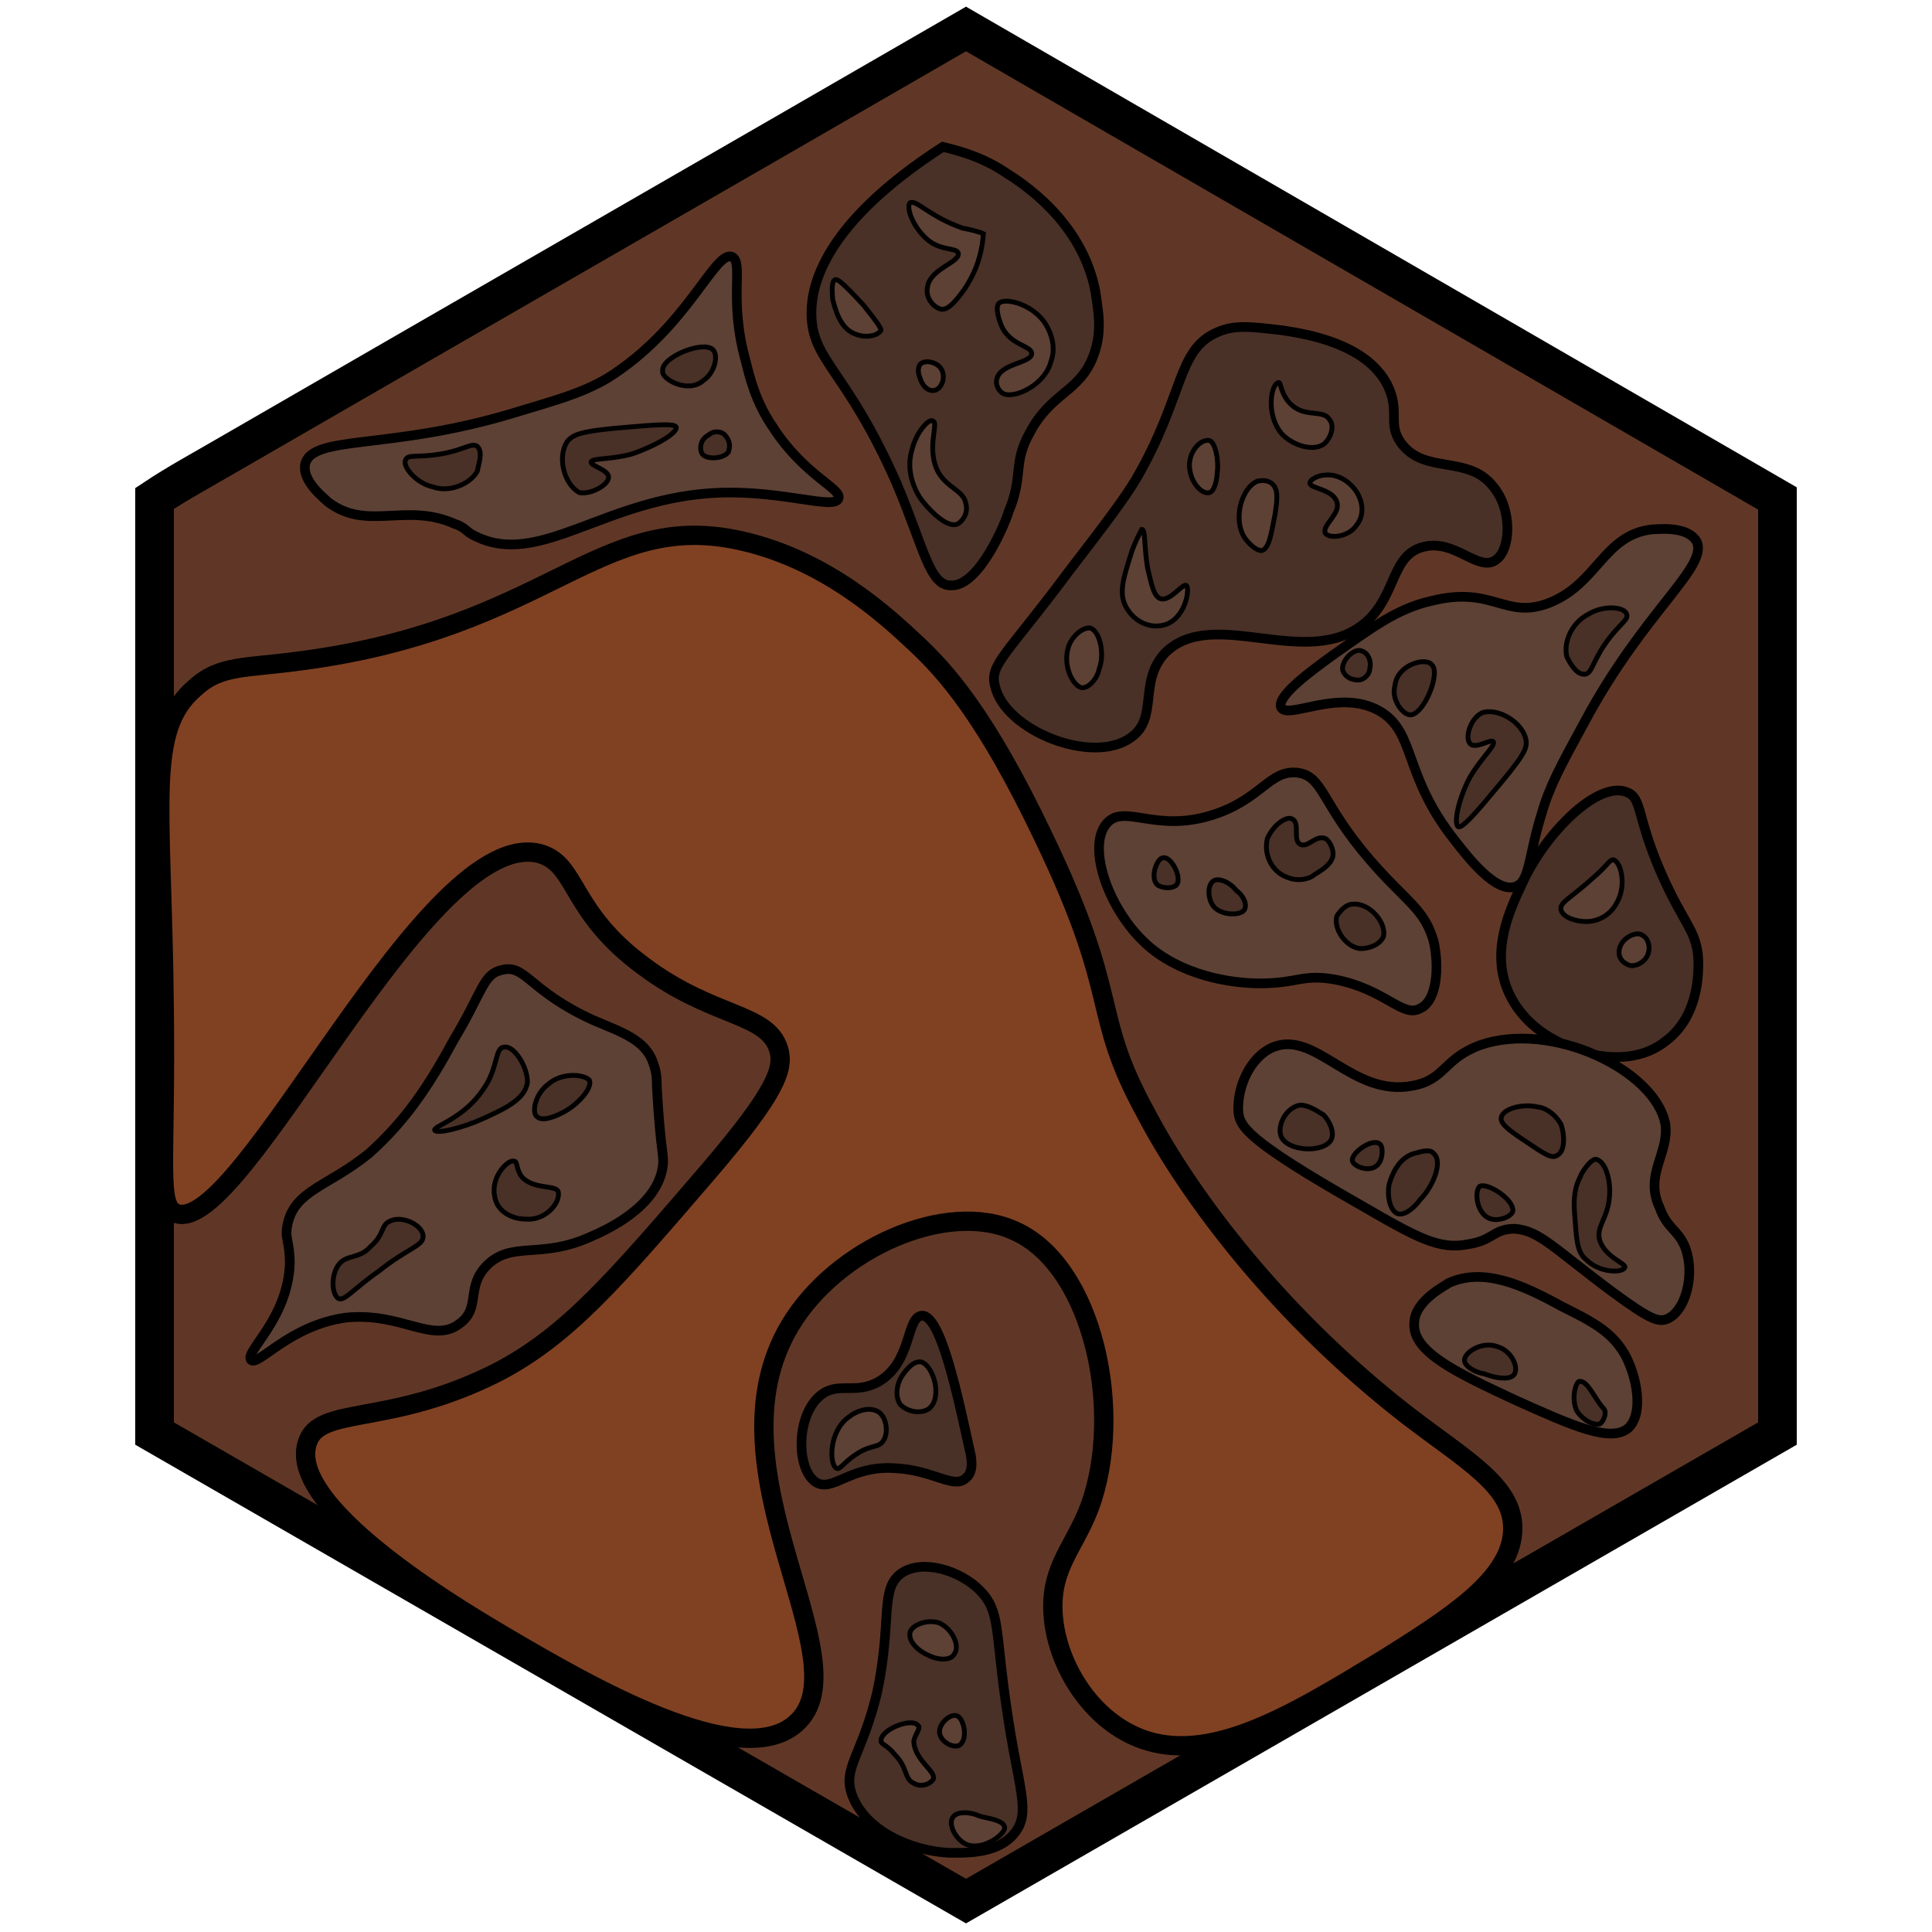 <?xml version="1.0" encoding="utf-8"?>
<!-- Generator: Adobe Illustrator 26.0.3, SVG Export Plug-In . SVG Version: 6.00 Build 0)  -->
<svg version="1.1" id="Ebene_2_00000109015629924098340060000008336861892324566444_"
	 xmlns="http://www.w3.org/2000/svg" xmlns:xlink="http://www.w3.org/1999/xlink" x="0px" y="0px" viewBox="0 0 100 100"
	 style="enable-background:new 0 0 100 100;" xml:space="preserve">
<style type="text/css">
	.st0{fill:#603726;stroke:#000000;stroke-width:2;stroke-miterlimit:10;}
	.st1{fill:#493127;stroke:#000000;stroke-width:0.5;stroke-miterlimit:10;}
	.st2{fill:#5D4135;stroke:#000000;stroke-width:0.5;stroke-miterlimit:10;}
	.st3{fill:#5D4135;stroke:#000000;stroke-width:0.25;stroke-miterlimit:10;}
	.st4{fill:#493127;stroke:#000000;stroke-width:0.25;stroke-miterlimit:10;}
	.st5{fill:#804122;stroke:#000000;stroke-miterlimit:10;}
</style>
<path class="st0" d="M8,74.2l42,24.2l42-24.2V25.8C78,17.7,64,9.6,50,1.5C37.2,8.9,24.5,16.2,11.7,23.6C10.5,24.3,9.2,25,8,25.8
	V74.2z"/>
<path class="st1" d="M42,16.2c0,2.5,1.8,2.9,4.4,8.8c1.4,3.3,1.7,5.3,2.8,5.3c1.5,0.1,2.9-3.4,3-3.8c0.8-1.9,0.2-2.5,1.1-4.1
	c1.1-2.1,2.6-2.1,3.3-4c0.5-1.3,0.2-2.5,0.1-3.3C56,11.4,52.8,9.4,52,8.9c-1.2-0.8-2.4-1.1-3.2-1.3C42.6,11.6,42,14.8,42,16.2z"/>
<path class="st1" d="M63,17.2c-2.1,0.9-1.7,3.3-4.2,7.6c-0.6,1-1.5,2.2-3.5,4.8c-3.2,4.3-4.1,4.8-3.8,5.9c0.5,2.3,5,4.1,7,2.7
	c1.5-1,0.4-2.9,1.8-4.4c2.5-2.5,7.4,1,10.4-1.6c1.6-1.4,1.3-3.5,3-3.9c1.6-0.4,2.8,1.3,3.7,0.7c0.8-0.5,0.9-2.6-0.1-3.8
	c-1.3-1.7-3.6-0.6-4.8-2.3c-0.7-1,0-1.6-0.7-3c-1.1-2.1-4.1-2.6-5.4-2.8C64.7,16.9,63.9,16.8,63,17.2z"/>
<path class="st2" d="M82,37.4c-1.2,2.2-1.8,3.3-2.2,4.7c-0.7,2.2-0.6,3.6-1.4,3.8c-1,0.3-2.4-1.5-3.1-2.4c-2.7-3.4-2-5.6-3.9-6.7
	c-2.1-1.2-4.8,0.5-5.1-0.2c-0.2-0.6,1.6-1.9,2.7-2.7c2-1.4,3.3-2.4,5.1-2.8c3.2-0.8,3.8,1,6.1,0.1c2.5-1,2.8-3.5,5.3-3.8
	c0.3,0,1.8-0.2,2.3,0.6C88.5,29.3,85.1,31.6,82,37.4z"/>
<path class="st2" d="M73.5,52.2c-0.9,0.5-1.8-1-4.4-1.5c-1.7-0.3-1.9,0.2-3.9,0.2c-1,0-3.6-0.2-5.6-1.8c-2.2-1.8-3.4-5.3-2.3-6.5
	c0.9-1,2.5,0.5,5.4-0.4c2.6-0.8,3-2.4,4.5-2.2c1.3,0.2,1.2,1.6,3.7,4.5c1.9,2.2,2.8,2.5,3.3,4.2C74.5,50,74.4,51.8,73.5,52.2z"/>
<path class="st1" d="M82.5,54.6c0.6,0.1,2.3,0.4,3.7-0.7c1.9-1.4,1.7-4,1.7-4.3c-0.1-1.5-0.8-1.8-2-4.6s-0.9-3.7-1.7-4
	c-1.5-0.6-4.2,2.1-5.4,4.7c-0.6,1.3-1.7,3.5-0.7,5.7C79.3,54,82.3,54.5,82.5,54.6z"/>
<path class="st2" d="M87.2,64.5c0.6,1.5,0,3.5-1,3.8c-0.4,0.1-0.8,0-2.7-1.4c-3.1-2.3-3.8-3.2-5.1-3.3c-1.1,0-1.1,0.6-2.4,0.8
	c-1.5,0.3-2.6-0.3-5.7-2.1c-5.8-3.3-6.1-4-6.2-4.7c-0.1-1.3,0.6-2.9,1.8-3.4c2.2-0.9,4.1,2.6,7.2,2c1.7-0.3,1.6-1.4,3.5-2.1
	c3.7-1.3,9.1,1.3,9.6,4.1c0.2,1.5-1.1,2.6-0.3,4.3C86.3,63.6,86.8,63.6,87.2,64.5z"/>
<path class="st2" d="M84.1,70.1c0.6,1.1,1,3,0.2,3.8c-0.9,0.8-2.9-0.1-5.8-1.4c-3-1.4-5.4-2.5-5.3-4c0-1.2,1.7-2,1.8-2.1
	c1.8-0.8,3.8,0.1,5.8,1.2C82.4,68.4,83.4,68.9,84.1,70.1z"/>
<path class="st1" d="M50.2,75.1c0.1,0.4,0.2,1.1-0.2,1.4c-0.6,0.6-1.7-0.4-3.6-0.5c-2.4-0.2-3.3,1.3-4.2,0.7c-1-0.7-1-3.5,0.3-4.5
	c0.9-0.7,1.8,0,3-0.7c1.7-1,1.4-3.3,2.2-3.4C48.7,68,49.6,72.4,50.2,75.1z"/>
<path class="st1" d="M50.7,82.3c-1-1-2.9-1.6-4-0.9c-1.2,0.8-0.5,2.4-1.3,6.2c-0.8,3.3-1.8,3.9-1.3,5.3c0.7,1.9,3.1,2.9,5,3
	c0.8,0,2.5,0.1,3.4-1s0.2-2.3-0.4-6.5C51.5,84.4,51.8,83.4,50.7,82.3z"/>
<path class="st2" d="M33.8,55c-0.4-1.2-1.7-1.6-3.1-2.2c-3.3-1.5-3.5-2.9-4.7-2.6c-1,0.2-1,1.1-2.5,3.6c-1.3,2.4-2.5,4.2-4.4,5.9
	c-2.1,1.7-3.8,1.9-4.2,3.6c-0.2,0.8,0.1,0.9,0.1,2.1c-0.1,2.9-2.4,4.6-2,5c0.4,0.3,2-1.8,4.9-2.2c2.9-0.3,4.5,1.4,5.9,0.3
	c1.1-0.8,0.3-1.9,1.4-3c1.3-1.3,2.8-0.3,5.4-1.5c0.7-0.3,3.4-1.5,3.7-3.6c0.1-0.6-0.1-0.6-0.3-4.1C34,55.5,33.9,55.3,33.8,55z"/>
<path class="st3" d="M49.8,11.8c-1.7-0.6-2.4-1.5-2.7-1.3c-0.2,0.2,0.1,1.2,0.9,1.9c0.7,0.6,1.5,0.4,1.6,0.7
	c0.1,0.5-1.5,0.8-1.6,1.8c-0.1,0.5,0.3,1,0.7,1.1s0.9-0.6,1.2-1c0.4-0.6,0.9-1.5,1-2.9C50.7,12,50.3,11.9,49.8,11.8z"/>
<path class="st3" d="M47.6,19.5c0.1,0.4,0.4,0.8,0.8,0.7c0.3-0.1,0.5-0.5,0.4-0.9c-0.1-0.5-0.8-0.7-1.1-0.5
	C47.5,18.9,47.5,19.3,47.6,19.5z"/>
<path class="st3" d="M44.7,15.8c-1.2-1.3-1.4-1.4-1.5-1.3c-0.2,0.1-0.1,0.9-0.1,1c0.1,0.3,0.3,1.5,1.2,1.8c0.5,0.2,1.1,0.1,1.3-0.2
	C45.6,17,45.5,16.8,44.7,15.8z"/>
<path class="st3" d="M54.4,18.7c0.4-1.1-0.4-2.1-0.4-2.1c-0.7-0.9-2-1.2-2.3-0.9c-0.2,0.2,0,0.9,0.2,1.3c0.5,0.9,1.5,0.9,1.5,1.3
	c0,0.5-1.6,0.5-1.8,1.3c-0.1,0.3,0.1,0.7,0.4,0.8C52.6,20.6,54.1,19.9,54.4,18.7z"/>
<path class="st3" d="M47.2,23.3c-0.4,1.3,0.4,2.5,0.6,2.7c0.4,0.5,1.3,1.4,1.8,1.1c0.3-0.2,0.5-0.6,0.4-1c-0.1-0.7-0.9-0.8-1.4-1.6
	c-0.7-1.2,0-2.6-0.3-2.7C48.1,21.6,47.4,22.4,47.2,23.3z"/>
<path class="st3" d="M66.3,22.4c0.5,0.6,1.6,1,2.2,0.6c0.4-0.3,0.6-1,0.3-1.3c-0.3-0.5-1.2-0.1-1.9-0.7c-0.6-0.5-0.6-1.2-0.7-1.2
	C65.8,19.8,65.5,21.4,66.3,22.4z"/>
<path class="st3" d="M64.4,27.8c0.2,0.3,0.6,0.7,0.9,0.7c0.4-0.1,0.5-0.9,0.7-1.9c0.1-0.7,0.2-1.3-0.2-1.6c-0.3-0.2-0.6-0.1-0.7-0.1
	C64.3,25.2,63.8,26.8,64.4,27.8z"/>
<path class="st3" d="M61.6,24.4c0.1,0.6,0.6,1.2,1,1.1c0.3-0.1,0.4-0.8,0.4-1c0.1-0.7-0.1-1.6-0.4-1.7
	C62.1,22.7,61.4,23.5,61.6,24.4z"/>
<path class="st3" d="M67.8,25c0,0.3,1.2,0.3,1.4,1c0.2,0.6-0.8,1.2-0.6,1.6c0.2,0.3,1.2,0.2,1.6-0.4c0.5-0.6,0.3-1.4-0.1-1.9
	s-1-0.8-1.6-0.7C68.3,24.6,67.8,24.8,67.8,25z"/>
<path class="st3" d="M58.5,28.8c-0.3,1-0.7,2-0.1,2.8c0.4,0.6,1.2,1,2,0.7c1-0.4,1.2-1.9,1-2s-0.8,0.8-1.3,0.7
	c-0.4-0.1-0.5-0.8-0.7-1.6c-0.2-1.2-0.1-2-0.3-2C59.1,27.4,58.7,28.1,58.5,28.8z"/>
<path class="st3" d="M55.3,33.5c-0.3,0.9,0.2,2,0.7,2.1c0.4,0,0.8-0.5,0.9-1c0.3-0.8,0-2-0.5-2.1C55.9,32.5,55.4,33.1,55.3,33.5z"/>
<path class="st4" d="M83.1,33.3c-0.7,1-0.7,1.6-1.1,1.6s-0.7-0.5-0.9-0.9c-0.2-0.8,0.3-1.8,1.1-2.2c0.8-0.5,1.9-0.4,2,0
	C84.3,32.1,83.8,32.3,83.1,33.3z"/>
<path class="st4" d="M76.1,38.5c0.3,0.3,1.1-0.3,1.2-0.1s-0.6,0.8-1.2,1.8c-0.6,1.1-0.9,2.5-0.6,2.6c0.1,0,0.3,0,1.7-1.7
	c1.7-2,1.8-2.3,1.8-2.7c-0.1-1-1.5-1.8-2.3-1.5C76.1,37.2,75.8,38.2,76.1,38.5z"/>
<path class="st4" d="M72.2,35.5C72,36.2,72.6,37,73,37c0.7,0,1.6-2.2,1.1-2.6C73.8,34,72.3,34.4,72.2,35.5z"/>
<path class="st4" d="M70.5,33.7c-0.4-0.2-1.1,0.5-1,1c0.1,0.3,0.4,0.5,0.8,0.5c0.3,0,0.6-0.3,0.6-0.6C71,34.2,70.8,33.8,70.5,33.7z"
	/>
<path class="st3" d="M82.5,45.4c-1.2,1.1-1.8,1.3-1.7,1.7c0.1,0.4,0.8,0.6,1.3,0.6c0.7,0,1.3-0.4,1.6-1c0.5-0.9,0.2-2.1-0.2-2.2
	C83.3,44.5,83.2,44.8,82.5,45.4z"/>
<path class="st3" d="M83.9,48.9c-0.2,0.4-0.1,0.8,0.3,1c0.3,0.2,0.7,0,0.9-0.2c0.4-0.4,0.3-1.1-0.1-1.3
	C84.7,48.2,84.1,48.5,83.9,48.9z"/>
<path class="st4" d="M81.8,60.9c-0.1,0.2-0.4,0.7-0.3,1.9c0.1,1.3,0.1,2,0.6,2.4c0.7,0.7,1.9,0.7,2,0.4c0.1-0.2-1-0.5-1.3-1.4
	c-0.2-0.7,0.4-1.1,0.5-2.2c0.1-0.9-0.2-1.9-0.7-2C82.3,60,81.8,60.8,81.8,60.9z"/>
<path class="st4" d="M79.6,57.3c-0.8-0.2-1.9,0.1-1.9,0.6c0,0.3,0.4,0.6,1.3,1.2c0.9,0.6,1.3,0.9,1.6,0.7c0.4-0.2,0.4-1,0.2-1.6
	C80.4,57.5,79.8,57.3,79.6,57.3z"/>
<path class="st4" d="M77.2,63.1c0.4,0.1,1-0.1,1.1-0.4c0.1-0.6-1.3-1.5-1.7-1.3C76.3,61.6,76.4,62.9,77.2,63.1z"/>
<path class="st4" d="M73.2,59.7c-0.7,0.2-1.1,0.9-1.3,1.6c-0.1,0.5,0,1.3,0.4,1.5s1-0.4,1.2-0.7c0.7-0.7,1.2-2,0.7-2.4
	C74,59.4,73.3,59.7,73.2,59.7z"/>
<path class="st4" d="M70,60.1c0.1,0.3,0.9,0.6,1.3,0.2c0.3-0.3,0.3-1,0.1-1.1C71,58.9,69.9,59.7,70,60.1z"/>
<path class="st4" d="M67.3,57.2c-0.7,0.1-1.2,1-1,1.6c0.3,0.8,2.2,0.9,2.6,0.2c0.2-0.4-0.1-1-0.4-1.3C68.3,57.6,67.8,57.2,67.3,57.2
	z"/>
<path class="st4" d="M68.6,43.4c-0.5-0.2-0.9,0.5-1.3,0.3s0-1.1-0.4-1.3c-0.3-0.2-1,0.3-1.3,1c-0.2,0.8,0.2,1.7,1,2
	c0.7,0.3,1.3,0,1.4-0.1s1-0.5,1-1.1C69,43.9,68.8,43.5,68.6,43.4z"/>
<path class="st4" d="M69.2,47.4C69,48,69.6,49,70.4,49.1c0.5,0,1-0.2,1.2-0.6c0.2-0.7-0.7-1.8-1.6-1.7
	C69.7,46.8,69.4,47.1,69.2,47.4z"/>
<path class="st4" d="M62.8,45.6c-0.3,0.2-0.3,0.9,0,1.3c0.4,0.5,1.4,0.5,1.6,0.2c0.2-0.3-0.1-0.8-0.4-1
	C63.7,45.7,63.1,45.4,62.8,45.6z"/>
<path class="st4" d="M59.9,45.8c0.3,0.2,0.8,0.2,1,0c0.3-0.4-0.3-1.5-0.7-1.4C59.9,44.4,59.5,45.4,59.9,45.8z"/>
<path class="st4" d="M81.6,73c0.3,0.5,0.9,0.8,1.2,0.7c0.2-0.1,0.4-0.6,0.2-0.8l0,0c-0.4-0.4-0.8-1.4-1.2-1.4
	C81.6,71.4,81.3,72.3,81.6,73z"/>
<path class="st4" d="M75.8,70.4c0,0.4,0.8,0.7,1,0.7c0.5,0.2,1.4,0.4,1.6,0s-0.2-1.2-0.9-1.4C76.7,69.4,75.8,70,75.8,70.4z"/>
<path class="st3" d="M47.1,84.5c-0.1,0.5,0.5,1,1,1.2c0.4,0.2,1.1,0.3,1.3-0.1c0.3-0.4-0.1-1.3-0.8-1.6C48,83.8,47.2,84.1,47.1,84.5
	z"/>
<path class="st3" d="M48.7,89.9c0.2,0.4,0.8,0.6,1,0.4c0.4-0.3,0.2-1.4-0.2-1.5C49.1,88.7,48.4,89.4,48.7,89.9z"/>
<path class="st3" d="M47.5,89.3c-0.3-0.4-1.9,0.2-1.9,0.8c0,0.2,0.3,0.2,0.7,0.7c0.7,0.7,0.5,1.3,1,1.5c0.3,0.2,0.8,0.1,1-0.2
	c0.2-0.4-1-1-1-2C47.4,89.7,47.7,89.4,47.5,89.3z"/>
<path class="st3" d="M49.3,94.1c-0.2,0.3,0.1,1,0.6,1.3c0.8,0.5,2.1-0.4,2.1-0.8s-1-0.5-1.3-0.6C50.3,93.8,49.5,93.7,49.3,94.1z"/>
<path class="st4" d="M27.2,63.1c-0.7,0-1.5-0.4-1.6-1.2c-0.2-1,0.7-1.9,1-1.8c0.2,0,0.1,0.4,0.4,0.8c0.6,0.7,1.8,0.4,1.9,0.8
	C29,62.3,28.2,63.2,27.2,63.1z"/>
<path class="st4" d="M20.2,63.2c-0.5,0.2-0.3,0.7-1,1.3c-0.6,0.7-1.3,0.4-1.7,1c-0.4,0.6-0.3,1.5,0,1.7c0.3,0.2,0.8-0.5,2.1-1.4
	c1.5-1.2,2.3-1.3,2.3-1.8C21.9,63.4,20.8,62.9,20.2,63.2z"/>
<path class="st4" d="M28.4,56.1c-0.7,0.5-0.9,1.5-0.6,1.7c0.3,0.3,1.1-0.1,1.3-0.2c0.8-0.4,1.6-1.3,1.4-1.7
	C30.2,55.6,29.1,55.5,28.4,56.1z"/>
<path class="st4" d="M26.1,54.2c-0.5,0-0.3,1.1-1.1,2.2c-1,1.5-2.6,1.9-2.5,2.1c0.1,0.2,1.4-0.1,2.5-0.6c1.1-0.5,2.2-1,2.3-1.9
	C27.3,55.2,26.6,54.1,26.1,54.2z"/>
<path class="st3" d="M46.7,71.2c-0.1,0.1-0.5,0.9-0.1,1.5c0.4,0.4,1.1,0.5,1.5,0.2c0.7-0.6,0.2-2.2-0.4-2.4
	C47.3,70.4,46.9,70.9,46.7,71.2z"/>
<path class="st3" d="M44,73.3c-1.1,0.7-1.1,2.5-0.7,2.7c0.2,0.1,0.4-0.4,1.3-0.9c0.6-0.3,0.9-0.2,1.1-0.5c0.3-0.4,0.2-1.2-0.2-1.5
	C44.9,72.7,44.1,73.2,44,73.3z"/>
<path class="st5" d="M9.1,62.8c-1-0.4-0.5-2.5-0.6-10.6c-0.1-10.6-1-14.4,1.6-16.6c1.3-1.2,2.6-1,5.5-1.4C28.5,32.5,31,26.3,38.4,28
	c4.4,1,7.5,3.9,9,5.3c1.5,1.4,3.6,3.7,6.6,10c4.1,8.5,2.4,9,5.3,14.3c2.3,4.4,7,10.6,13.6,15.7c3,2.3,5.4,3.6,5.4,5.8
	c0,2.6-3.2,4.6-6.7,6.8c-4.8,2.9-9.4,5.8-13.2,3.8c-2.3-1.2-3.8-3.9-3.9-6.3c-0.1-2.3,1.1-3.3,1.9-5.4c1.8-4.9,0.2-12.5-3.9-14.3
	c-3.5-1.6-9.2,0.9-11.6,4.9c-4.5,7.5,3.9,17.4,0.3,20.6c-2.9,2.6-10.8-2-14.9-4.4c-1.5-0.9-11.5-6.6-10.4-10.1
	c0.6-2,4.2-0.8,9.9-3.7c3.6-1.9,6-4.7,10.9-10.4c3.5-4.1,3.9-5.3,3.6-6.3c-0.6-1.9-3.4-1.6-7-4.3c-3.8-2.8-3.4-5.2-5.3-5.8
	C22.1,42.5,12.5,64.1,9.1,62.8z"/>
<path class="st2" d="M26.5,21.4c2.3-0.7,3.5-1,4.9-1.8c4.2-2.6,5.6-6.7,6.5-6.3c0.6,0.3-0.2,2.2,0.7,5.4c0.2,0.8,0.5,2.1,1.4,3.4
	c1.6,2.5,3.6,3.2,3.4,3.7c-0.2,0.6-2.8-0.4-6.1-0.3c-6,0.2-9.4,4-12.8,2.2c-0.4-0.2-0.4-0.4-1-0.6C21,26,19,27.5,17,26
	c-0.2-0.2-1.4-1.1-1.2-2C16.2,22.5,20.2,23.3,26.5,21.4z"/>
<path class="st4" d="M22.8,23.5c1.2-0.2,1.6-0.6,1.9-0.4c0.3,0.3,0.1,0.8,0,1.3c-0.4,0.7-1.5,1.1-2.3,0.8c-0.9-0.2-1.6-1.1-1.4-1.4
	C21.1,23.5,21.6,23.7,22.8,23.5z"/>
<path class="st4" d="M31.5,24.7c0-0.4-1-0.6-0.9-0.8c0.1-0.2,1-0.1,2.1-0.4c1.2-0.4,2.4-1.1,2.3-1.4c-0.1-0.1-0.2-0.2-2.4,0
	c-2.6,0.2-2.9,0.4-3.2,0.7c-0.6,0.8-0.2,2.3,0.6,2.7C30.6,25.6,31.5,25.1,31.5,24.7z"/>
<path class="st4" d="M36.4,19.7c0.6-0.4,0.8-1.3,0.5-1.6c-0.5-0.5-2.7,0.4-2.6,1.1C34.2,19.6,35.6,20.4,36.4,19.7z"/>
<path class="st4" d="M36.3,23.4c0.1,0.4,1.1,0.4,1.4,0c0.1-0.3,0.1-0.6-0.2-0.9c-0.2-0.2-0.6-0.2-0.8,0
	C36.3,22.7,36.2,23.1,36.3,23.4z"/>
<path class="st5" d="M-46.2-9.7"/>
</svg>
